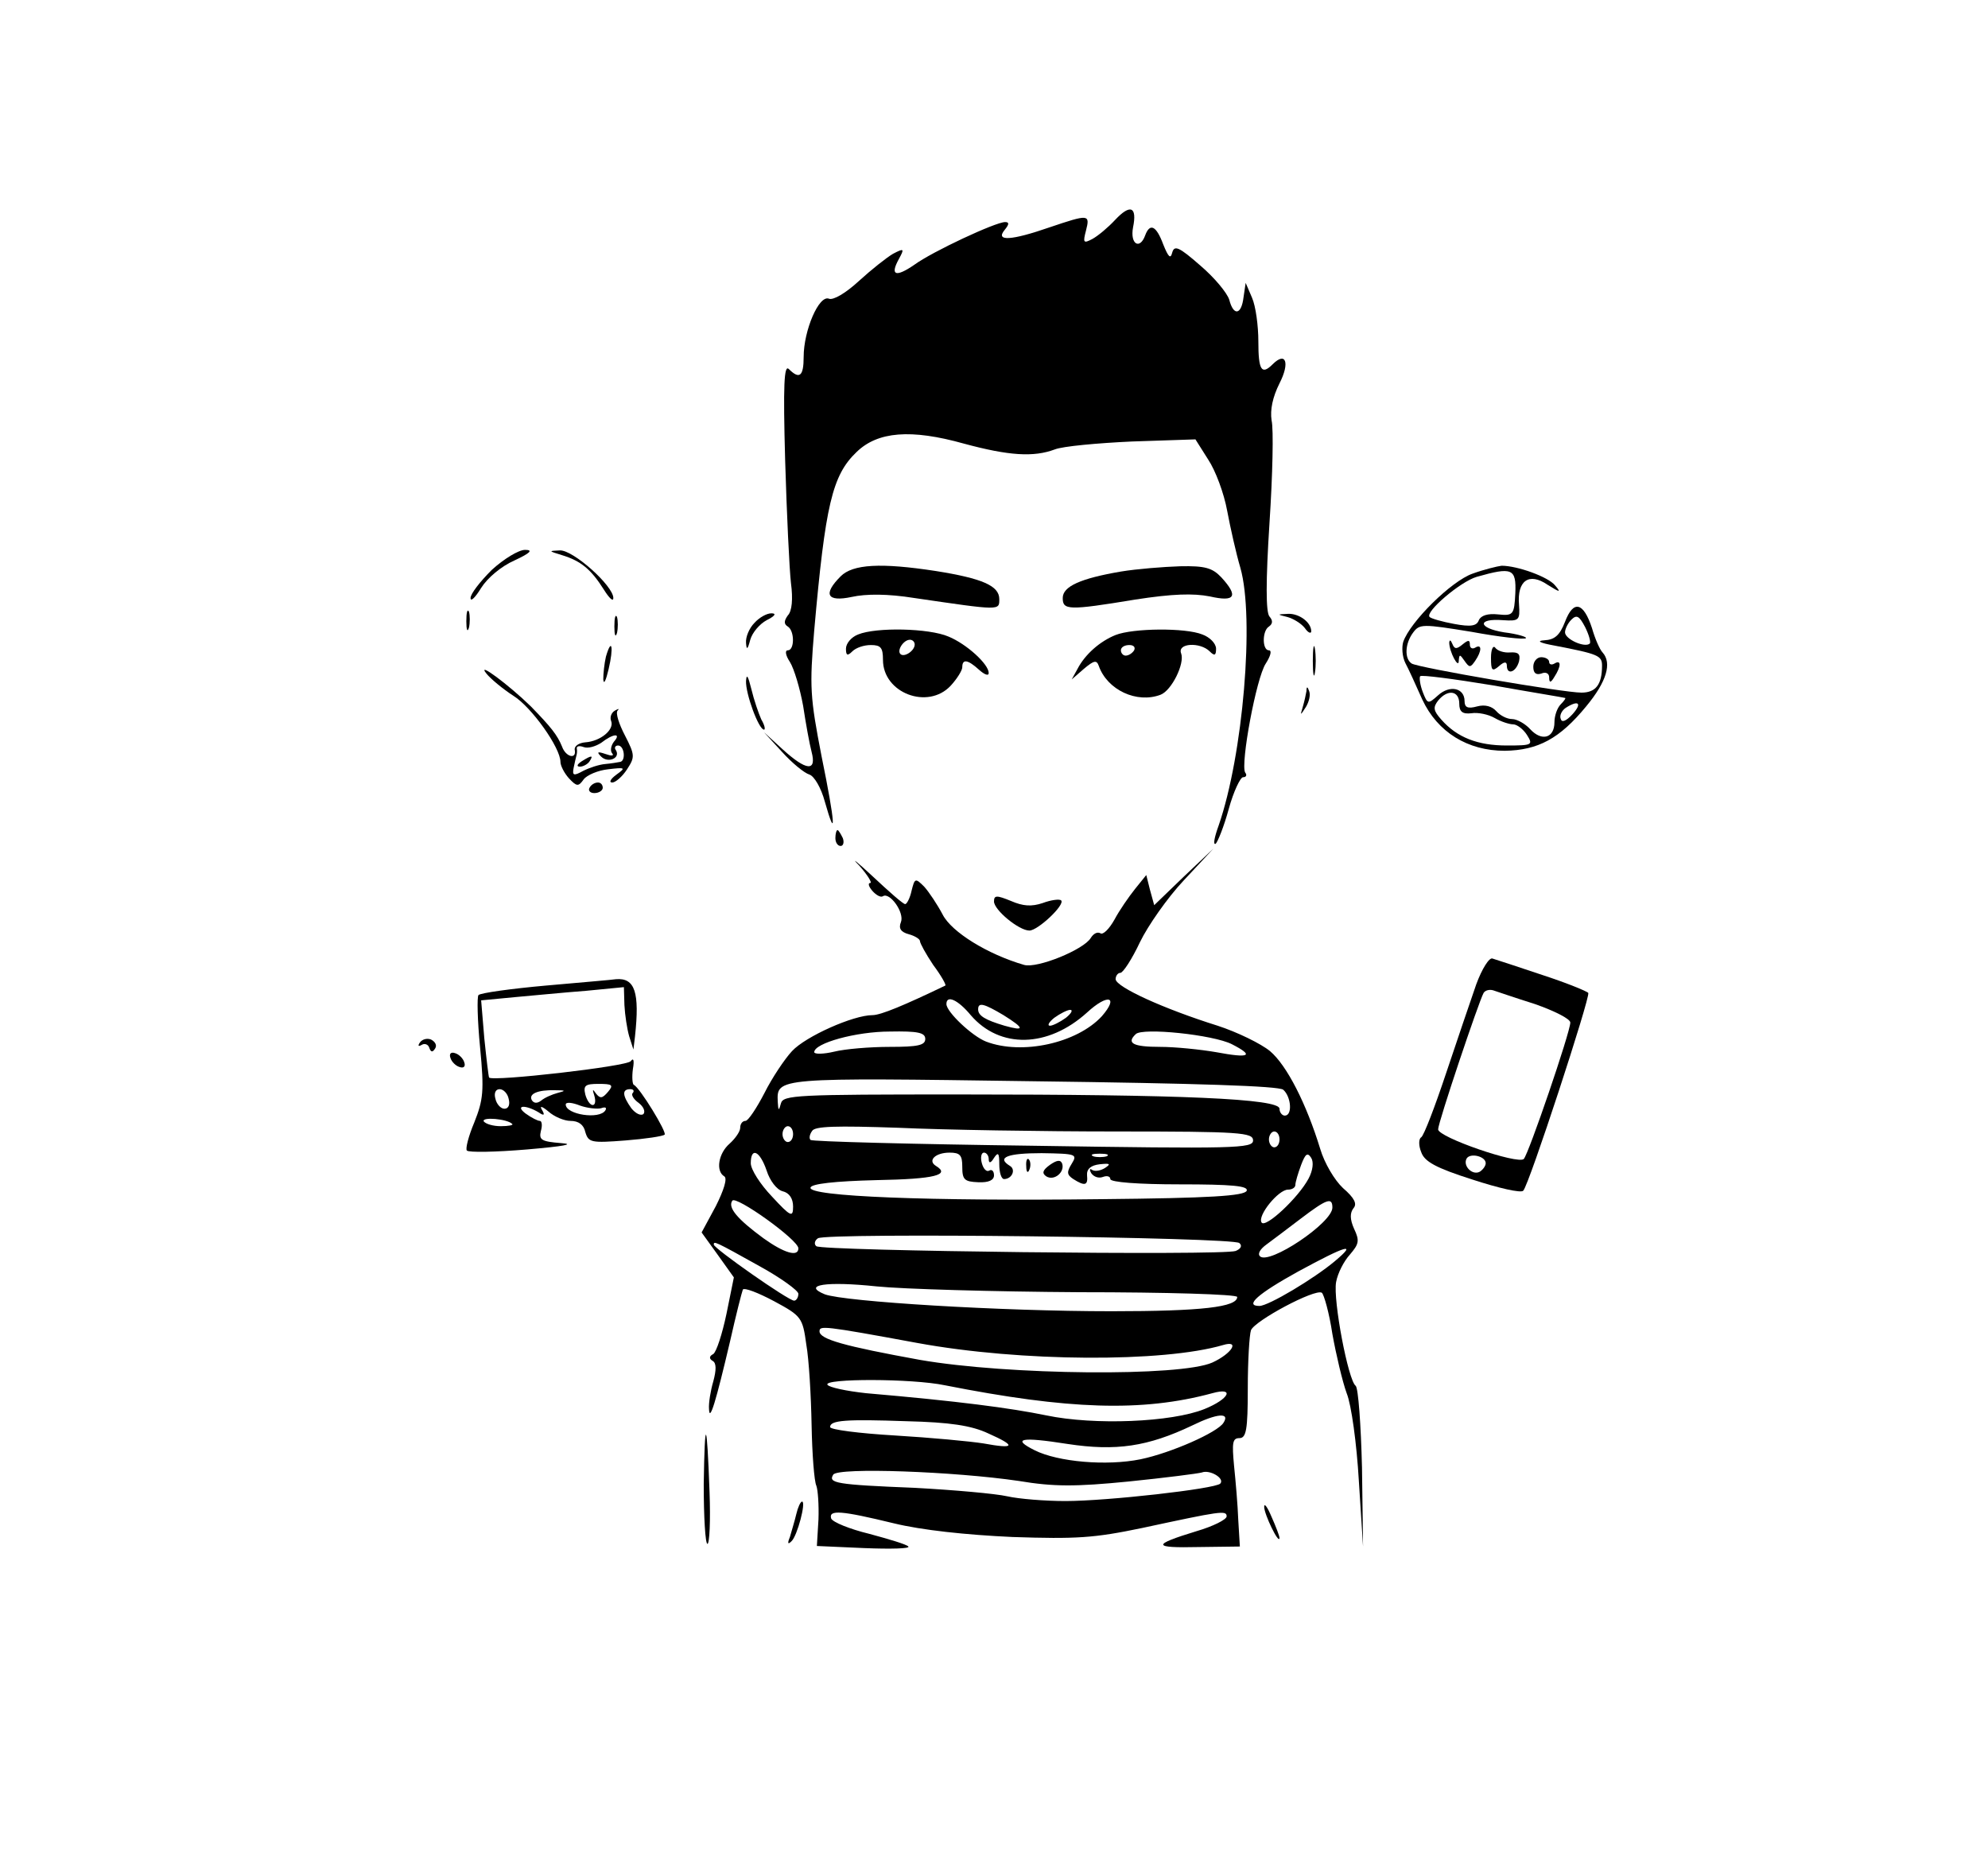 <?xml version="1.0" standalone="no"?>
<!DOCTYPE svg PUBLIC "-//W3C//DTD SVG 20010904//EN"
 "http://www.w3.org/TR/2001/REC-SVG-20010904/DTD/svg10.dtd">
<svg version="1.0" xmlns="http://www.w3.org/2000/svg"
 width="376pt" height="351pt" viewBox="0 0 376 351"
 preserveAspectRatio="xMidYMid meet">

<g transform="translate(0,351) scale(0.1,-0.1)"
fill="#000000" stroke="none">
<path d="M2109 3094 c-13 -14 -32 -30 -43 -36 -17 -9 -18 -7 -12 16 8 31 5 31
-69 6 -72 -25 -103 -27 -85 -5 9 11 9 15 1 15 -18 0 -138 -56 -172 -81 -35
-24 -46 -20 -29 11 11 20 10 21 -11 10 -12 -7 -41 -30 -64 -51 -26 -24 -49
-37 -57 -34 -19 8 -48 -60 -48 -110 0 -37 -8 -43 -28 -23 -9 9 -11 -29 -7
-173 3 -101 8 -206 11 -232 4 -30 2 -53 -6 -61 -7 -10 -8 -16 0 -21 13 -8 13
-45 0 -45 -6 0 -4 -10 4 -22 8 -13 19 -50 25 -83 5 -33 12 -72 16 -87 10 -38
-10 -36 -55 5 l-35 32 34 -37 c19 -21 42 -40 52 -43 9 -3 22 -25 29 -51 22
-78 20 -42 -6 85 -22 113 -23 132 -14 239 21 237 34 293 80 337 40 39 103 44
203 16 85 -23 132 -26 172 -11 15 6 81 12 146 15 l120 4 24 -38 c14 -21 30
-64 36 -97 6 -32 17 -81 25 -108 27 -95 5 -354 -41 -487 -8 -22 -11 -37 -6
-35 4 3 16 33 25 66 9 33 22 60 27 60 6 0 8 4 4 9 -9 16 21 179 39 206 9 14
12 25 6 25 -13 0 -13 37 0 45 7 5 8 11 1 19 -7 8 -7 67 0 176 6 91 8 179 4
195 -3 20 2 44 15 70 20 39 12 61 -13 36 -21 -21 -27 -11 -27 43 0 30 -5 67
-12 83 l-12 28 -4 -27 c-4 -34 -19 -36 -27 -5 -4 13 -28 42 -55 65 -40 35 -49
39 -53 24 -3 -12 -7 -9 -17 16 -13 35 -25 41 -34 17 -10 -28 -29 -17 -23 15 8
39 -5 45 -34 14z"/>
<path d="M930 2432 c-22 -22 -40 -45 -40 -53 0 -8 9 1 20 19 12 19 38 41 63
52 30 14 36 20 20 20 -12 0 -40 -17 -63 -38z"/>
<path d="M1063 2460 c36 -11 55 -27 79 -65 10 -16 18 -24 18 -16 0 23 -76 91
-101 90 -22 -1 -22 -1 4 -9z"/>
<path d="M1590 2420 c-34 -34 -26 -49 21 -39 27 6 68 6 118 -2 164 -24 161
-24 161 -2 0 25 -32 39 -120 53 -104 16 -157 13 -180 -10z"/>
<path d="M2120 2429 c-76 -13 -110 -28 -110 -50 0 -23 10 -24 137 -3 71 11
110 12 141 6 48 -11 55 0 22 36 -17 18 -31 22 -78 21 -31 -1 -82 -5 -112 -10z"/>
<path d="M2785 2425 c-40 -14 -118 -91 -131 -129 -3 -10 -2 -28 4 -40 6 -11
20 -42 32 -69 29 -62 86 -97 156 -97 63 1 104 23 154 84 39 47 49 82 31 102
-5 5 -14 25 -20 46 -16 49 -35 54 -51 12 -10 -26 -20 -34 -39 -35 -16 -1 -9
-5 19 -10 83 -16 90 -19 90 -38 0 -36 -12 -51 -39 -51 -34 0 -308 47 -321 55
-14 9 -13 38 3 59 12 16 18 16 110 1 54 -10 100 -15 103 -12 3 2 -16 8 -41 11
-50 8 -52 27 -2 23 30 -2 32 0 30 29 -4 46 19 62 54 38 24 -15 26 -15 14 -1
-13 16 -71 37 -101 37 -8 -1 -33 -7 -55 -15z m81 -37 c-2 -41 -4 -43 -33 -40
-19 2 -32 -2 -36 -11 -4 -11 -15 -13 -47 -7 -22 4 -43 10 -46 13 -10 9 58 67
89 76 67 19 75 16 73 -31z m141 -95 c-9 -9 -47 8 -47 21 0 6 5 17 12 24 10 10
15 7 26 -14 7 -14 11 -28 9 -31z m-47 -103 c2 0 -1 -5 -8 -12 -7 -7 -12 -22
-12 -34 0 -30 -24 -37 -46 -13 -9 10 -25 19 -34 19 -10 0 -23 7 -30 15 -8 9
-21 13 -36 9 -18 -5 -24 -2 -24 10 0 25 -28 31 -50 11 -19 -17 -20 -17 -29 6
-5 13 -7 27 -5 30 2 3 63 -5 136 -17 73 -13 135 -23 138 -24z m-200 -11 c0
-15 6 -20 23 -18 12 2 32 -2 44 -9 12 -7 28 -12 35 -12 7 0 19 -9 26 -20 12
-19 10 -20 -38 -20 -55 0 -94 15 -124 49 -15 17 -16 23 -6 36 18 22 40 19 40
-6z m214 -20 c-12 -13 -20 -16 -22 -9 -3 7 2 16 9 21 25 16 32 9 13 -12z"/>
<path d="M882 2335 c0 -16 2 -22 5 -12 2 9 2 23 0 30 -3 6 -5 -1 -5 -18z"/>
<path d="M1162 2325 c0 -16 2 -22 5 -12 2 9 2 23 0 30 -3 6 -5 -1 -5 -18z"/>
<path d="M1427 2332 c-10 -10 -17 -27 -16 -38 1 -14 3 -13 8 6 4 14 18 30 31
37 16 8 19 13 9 13 -9 0 -23 -8 -32 -18z"/>
<path d="M2435 2343 c11 -3 26 -12 33 -21 6 -9 12 -11 12 -6 0 17 -23 34 -44
33 -21 -1 -21 -1 -1 -6z"/>
<path d="M1623 2310 c-13 -5 -23 -17 -23 -27 0 -13 3 -14 12 -5 7 7 22 12 35
12 19 0 23 -5 23 -28 0 -63 85 -95 128 -49 12 13 22 29 22 35 0 16 10 15 32
-5 10 -9 18 -12 18 -6 0 17 -42 55 -76 69 -37 16 -137 18 -171 4z m107 -19 c0
-12 -20 -25 -27 -18 -7 7 6 27 18 27 5 0 9 -4 9 -9z"/>
<path d="M2110 2309 c-30 -12 -58 -37 -72 -64 l-11 -20 23 20 c19 16 24 17 28
6 16 -46 72 -72 117 -55 21 8 46 59 39 78 -8 20 36 22 54 4 9 -9 12 -8 12 5 0
10 -12 22 -26 27 -32 13 -131 12 -164 -1z m35 -29 c-3 -5 -10 -10 -16 -10 -5
0 -9 5 -9 10 0 6 7 10 16 10 8 0 12 -4 9 -10z"/>
<path d="M2483 2260 c0 -25 2 -35 4 -22 2 12 2 32 0 45 -2 12 -4 2 -4 -23z"/>
<path d="M2741 2295 c0 -18 18 -51 18 -35 1 13 2 13 11 0 9 -13 11 -13 20 0
13 19 13 33 0 25 -5 -3 -10 -1 -10 6 0 9 -3 9 -14 0 -11 -9 -15 -9 -19 1 -3 7
-5 9 -6 3z"/>
<path d="M1146 2268 c-3 -13 -5 -32 -5 -43 1 -11 5 -2 10 19 10 42 6 62 -5 24z"/>
<path d="M2820 2266 c0 -24 2 -27 15 -16 10 9 15 9 15 1 0 -18 17 -13 23 8 3
14 -1 18 -17 17 -11 -1 -24 3 -28 9 -4 5 -8 -3 -8 -19z"/>
<path d="M2900 2249 c0 -12 5 -16 15 -13 9 4 15 0 15 -7 0 -11 3 -11 10 1 13
20 13 33 0 25 -5 -3 -10 -2 -10 3 0 5 -7 9 -15 9 -8 0 -15 -8 -15 -18z"/>
<path d="M920 2236 c8 -10 31 -29 51 -42 34 -21 89 -98 89 -125 0 -7 7 -21 16
-31 15 -16 18 -16 28 -2 6 8 27 17 46 19 33 4 34 3 16 -10 -11 -8 -15 -15 -8
-15 6 0 19 11 28 25 15 23 15 27 -4 64 -11 21 -18 42 -14 47 4 4 2 4 -5 0 -7
-4 -10 -13 -7 -20 6 -16 -20 -38 -49 -40 -12 -1 -21 -7 -20 -14 4 -19 -17 -14
-24 6 -9 22 -21 37 -59 76 -42 41 -104 87 -84 62z m241 -129 c-6 -8 -7 -18 -3
-22 4 -5 -2 -5 -13 -1 -15 5 -17 4 -8 -5 13 -13 37 -3 28 12 -4 5 -1 9 4 9 12
0 15 -29 4 -31 -5 -1 -17 -3 -28 -4 -12 -1 -30 -7 -42 -13 -18 -10 -21 -9 -18
6 2 9 4 19 5 22 1 3 2 9 1 14 -1 5 5 6 13 3 8 -3 22 1 33 8 23 18 39 19 24 2z"/>
<path d="M1100 2070 c-9 -6 -10 -10 -3 -10 6 0 15 5 18 10 8 12 4 12 -15 0z"/>
<path d="M1411 2222 c-1 -24 24 -92 34 -92 3 0 1 9 -5 19 -5 11 -14 37 -19 58
-6 24 -9 30 -10 15z"/>
<path d="M2471 2203 c-1 -6 -4 -20 -7 -30 -5 -17 -5 -17 6 0 6 10 9 23 6 30
-3 9 -5 9 -5 0z"/>
<path d="M1115 2020 c-3 -5 1 -10 9 -10 9 0 16 5 16 10 0 6 -4 10 -9 10 -6 0
-13 -4 -16 -10z"/>
<path d="M1580 1925 c0 -8 4 -15 10 -15 5 0 7 7 4 15 -4 8 -8 15 -10 15 -2 0
-4 -7 -4 -15z"/>
<path d="M1625 1873 c16 -18 25 -33 21 -33 -5 0 -3 -7 4 -15 7 -8 16 -13 20
-10 13 8 41 -31 34 -49 -5 -12 0 -19 15 -23 11 -3 21 -9 21 -13 0 -4 11 -24
25 -45 15 -20 25 -38 23 -39 -77 -37 -122 -56 -138 -56 -36 0 -126 -40 -152
-68 -14 -15 -38 -51 -52 -79 -15 -29 -31 -53 -36 -53 -6 0 -10 -6 -10 -13 0
-7 -9 -20 -20 -30 -21 -18 -27 -52 -10 -62 6 -4 -1 -26 -16 -56 l-27 -50 31
-43 30 -42 -14 -69 c-8 -38 -19 -72 -25 -76 -8 -4 -8 -9 -1 -13 7 -4 7 -17 1
-39 -5 -17 -9 -41 -8 -52 1 -26 13 14 40 129 11 49 22 92 24 97 3 4 29 -6 59
-22 52 -28 54 -31 61 -82 5 -28 9 -97 10 -152 1 -55 5 -107 9 -115 3 -8 5 -37
4 -64 l-3 -50 90 -4 c50 -2 87 -1 83 3 -3 4 -37 14 -74 24 -37 9 -69 22 -72
29 -5 17 19 15 118 -9 53 -13 137 -22 225 -26 121 -4 154 -2 245 17 149 32
160 34 160 22 0 -6 -26 -19 -57 -28 -85 -26 -84 -32 4 -30 l78 1 -3 50 c-1 28
-5 74 -8 103 -4 43 -3 52 10 52 13 0 16 15 16 94 0 52 3 101 6 110 7 18 121
79 134 71 4 -3 14 -38 20 -78 7 -39 19 -90 27 -112 9 -22 19 -96 23 -165 l8
-125 -2 149 c-2 81 -7 151 -12 155 -14 10 -43 162 -37 196 3 17 15 40 26 52
17 20 19 26 8 49 -8 18 -8 30 -1 39 7 8 2 19 -20 38 -16 15 -35 47 -43 74 -26
85 -63 158 -95 185 -17 14 -62 36 -99 48 -102 32 -192 73 -193 88 0 6 4 12 9
12 5 0 22 26 37 58 15 31 52 84 83 117 l56 60 -56 -53 -56 -54 -8 29 -7 28
-21 -26 c-12 -15 -30 -41 -39 -58 -10 -18 -22 -30 -27 -26 -6 3 -13 -1 -18 -9
-13 -22 -101 -58 -126 -51 -69 20 -137 62 -154 95 -10 19 -26 43 -35 53 -17
17 -18 16 -24 -8 -3 -14 -9 -25 -12 -25 -4 0 -31 24 -62 53 -30 28 -42 37 -25
20z m459 -285 c-47 -51 -151 -74 -219 -48 -26 10 -75 56 -75 71 0 18 22 8 46
-21 55 -64 146 -62 220 5 39 36 61 31 28 -7z m-186 2 c40 -25 41 -31 2 -20
-37 11 -50 19 -50 31 0 14 11 11 48 -11z m118 -5 c-11 -8 -25 -15 -30 -15 -6
0 -2 7 8 15 11 8 25 15 30 15 6 0 2 -7 -8 -15z m-266 -40 c0 -12 -14 -15 -67
-15 -38 0 -85 -4 -105 -9 -21 -5 -38 -5 -38 -1 0 17 79 39 143 39 53 1 67 -2
67 -14z m580 -10 c43 -22 34 -27 -30 -15 -29 5 -77 10 -106 10 -51 0 -64 7
-46 24 12 13 147 -1 182 -19z m97 -86 c15 -13 18 -49 3 -49 -5 0 -10 6 -10 13
0 19 -184 27 -606 27 -308 0 -333 -1 -337 -17 -4 -15 -5 -14 -6 3 -2 46 -4 46
483 39 311 -4 464 -9 473 -16z m-927 -84 c0 -8 -4 -15 -10 -15 -5 0 -10 7 -10
15 0 8 5 15 10 15 6 0 10 -7 10 -15z m613 5 c233 0 257 -2 257 -17 0 -15 -33
-16 -416 -10 -229 3 -419 8 -421 11 -3 3 -2 10 3 17 5 9 45 10 163 6 86 -4
272 -7 414 -7z m307 -15 c0 -8 -4 -15 -10 -15 -5 0 -10 7 -10 15 0 8 5 15 10
15 6 0 10 -7 10 -15z m-970 -59 c6 -19 19 -36 30 -39 13 -3 20 -14 20 -29 0
-21 -4 -20 -40 19 -22 23 -40 51 -40 63 0 31 17 24 30 -14z m370 7 c0 -24 4
-28 30 -29 20 -1 30 4 30 13 0 8 -4 12 -9 9 -5 -3 -11 3 -14 14 -3 11 -1 20 4
20 5 0 9 -6 9 -12 0 -9 4 -8 10 2 8 12 10 9 10 -12 0 -16 4 -28 9 -28 15 0 23
18 11 25 -26 16 -4 24 60 24 66 -1 68 -2 57 -20 -10 -16 -9 -21 3 -29 22 -14
28 -12 26 7 -1 12 7 19 24 21 19 2 22 1 10 -7 -8 -5 -18 -7 -24 -4 -5 4 -6 1
-2 -6 5 -7 14 -10 22 -7 8 3 14 1 14 -4 0 -6 53 -10 131 -10 100 0 130 -3 127
-12 -4 -10 -70 -14 -274 -16 -326 -4 -557 5 -551 22 2 7 45 12 125 14 111 2
140 10 112 27 -16 10 -1 25 26 25 20 0 24 -5 24 -27z m273 20 c-7 -2 -19 -2
-25 0 -7 3 -2 5 12 5 14 0 19 -2 13 -5z m382 -42 c-19 -36 -82 -95 -89 -83 -8
13 32 62 50 62 8 0 14 4 14 9 0 5 5 22 11 38 8 21 12 24 19 13 5 -8 3 -24 -5
-39z m-965 -132 c0 -17 -27 -9 -66 19 -49 36 -68 58 -59 71 6 11 125 -74 125
-90z m1010 77 c0 -29 -120 -109 -137 -92 -5 5 1 14 12 22 11 8 40 30 65 49 50
38 60 41 60 21z m-176 -67 c6 -5 3 -11 -7 -15 -24 -9 -784 0 -793 9 -5 4 -3
11 3 15 17 11 786 2 797 -9z m-907 -44 c40 -22 73 -46 73 -52 0 -7 -4 -13 -8
-13 -11 0 -152 99 -152 106 0 7 1 7 87 -41z m1088 10 c-39 -33 -126 -85 -143
-85 -29 0 -3 23 73 65 92 50 113 56 70 20z m-483 -59 c164 0 298 -4 298 -9 0
-19 -66 -27 -238 -27 -209 0 -504 18 -542 32 -44 18 3 25 98 15 48 -5 221 -10
384 -11z m-307 -96 c196 -36 465 -37 578 -4 33 10 17 -16 -20 -33 -60 -27
-386 -24 -553 5 -143 26 -190 39 -190 54 0 11 6 11 185 -22z m52 -80 c233 -46
373 -51 506 -15 43 12 32 -11 -15 -30 -62 -25 -208 -31 -299 -12 -68 14 -167
27 -341 42 -37 4 -70 11 -73 16 -8 12 160 12 222 -1z m527 -71 c-11 -18 -99
-57 -157 -69 -64 -13 -156 -5 -200 17 -44 22 -27 26 62 12 92 -14 152 -5 236
35 47 23 72 25 59 5z m-445 -20 c54 -24 51 -30 -9 -19 -25 4 -100 11 -167 15
-68 4 -123 11 -123 16 0 13 30 15 145 11 81 -2 122 -8 154 -23z m58 -90 c66
-11 107 -11 208 -1 69 7 131 15 138 17 15 6 44 -11 35 -21 -10 -10 -214 -33
-293 -33 -38 0 -88 4 -110 9 -22 5 -101 12 -175 16 -150 6 -164 9 -154 25 9
14 229 6 351 -12z"/>
<path d="M1941 1304 c0 -11 3 -14 6 -6 3 7 2 16 -1 19 -3 4 -6 -2 -5 -13z"/>
<path d="M1986 1307 c-14 -10 -16 -16 -7 -22 15 -9 35 8 30 24 -3 8 -10 7 -23
-2z"/>
<path d="M1880 1805 c0 -16 47 -55 67 -55 16 0 68 49 60 57 -3 3 -19 1 -35 -5
-21 -7 -37 -6 -60 4 -27 11 -32 11 -32 -1z"/>
<path d="M2792 1648 c-10 -29 -36 -105 -57 -168 -21 -63 -42 -118 -47 -121 -5
-3 -5 -16 0 -28 6 -18 28 -30 97 -52 49 -16 92 -26 96 -21 11 11 127 366 123
374 -2 3 -41 19 -87 34 -45 15 -87 29 -94 31 -6 3 -20 -19 -31 -49z m111 -37
c37 -13 67 -28 67 -35 0 -18 -79 -249 -88 -258 -11 -11 -162 41 -162 56 0 13
77 242 86 258 3 5 11 7 18 5 6 -2 41 -14 79 -26z m-93 -301 c0 -5 -5 -12 -11
-16 -14 -8 -33 11 -25 25 7 11 36 4 36 -9z"/>
<path d="M1033 1646 c-67 -6 -124 -14 -128 -18 -3 -3 -2 -48 3 -99 8 -83 6
-99 -11 -142 -11 -26 -17 -50 -14 -53 3 -4 55 -3 114 2 69 6 92 10 64 12 -37
3 -42 6 -38 23 3 10 2 19 -2 19 -4 0 -16 6 -27 14 -21 16 0 17 25 2 10 -7 12
-5 6 5 -5 8 0 7 12 -3 11 -10 30 -18 42 -18 15 0 25 -7 28 -21 6 -20 11 -21
76 -16 38 3 71 8 74 11 5 4 -47 89 -58 94 -3 1 -4 15 -2 30 3 17 1 22 -4 15
-7 -10 -262 -39 -268 -31 -1 2 -5 35 -9 74 l-6 72 63 6 c34 3 95 9 135 12 l72
7 1 -34 c1 -19 5 -45 9 -59 l8 -25 3 25 c9 83 0 111 -36 108 -5 -1 -65 -6
-132 -12z m117 -201 c-11 -13 -15 -13 -23 -3 -6 9 -7 8 -3 -4 3 -10 2 -18 -3
-18 -5 0 -11 9 -14 20 -4 17 0 20 25 20 26 0 29 -2 18 -15z m-188 -13 c3 -11
0 -19 -8 -19 -7 0 -15 9 -17 19 -3 10 0 18 8 18 7 0 15 -8 17 -18z m93 11
c-11 -3 -25 -9 -32 -15 -7 -5 -13 -5 -17 1 -7 12 11 20 44 19 20 0 21 -1 5 -5z
m142 0 c-4 -3 1 -12 11 -19 9 -7 13 -16 9 -21 -5 -4 -15 1 -23 11 -17 24 -18
36 -2 36 6 0 8 -3 5 -7z m-60 -29 c8 3 11 1 8 -4 -11 -18 -75 -8 -75 11 0 5
12 4 27 -2 14 -5 33 -7 40 -5z m-168 -30 c2 -2 -7 -4 -22 -4 -14 0 -28 4 -32
9 -5 9 45 5 54 -5z"/>
<path d="M794 1538 c-4 -6 -3 -8 4 -4 5 3 12 1 14 -6 3 -8 6 -9 11 -1 4 6 0
13 -8 17 -8 3 -17 0 -21 -6z"/>
<path d="M852 1509 c2 -7 10 -15 17 -17 8 -3 12 1 9 9 -2 7 -10 15 -17 17 -8
3 -12 -1 -9 -9z"/>
<path d="M1331 703 c0 -62 3 -113 7 -113 4 0 6 44 4 98 -5 139 -9 145 -11 15z"/>
<path d="M1506 646 c-3 -13 -9 -32 -12 -43 -5 -12 -4 -15 3 -8 11 10 28 75 20
75 -3 0 -8 -11 -11 -24z"/>
<path d="M2391 660 c0 -14 28 -72 29 -59 0 4 -7 22 -15 40 -8 19 -14 27 -14
19z"/>
</g>
</svg>
